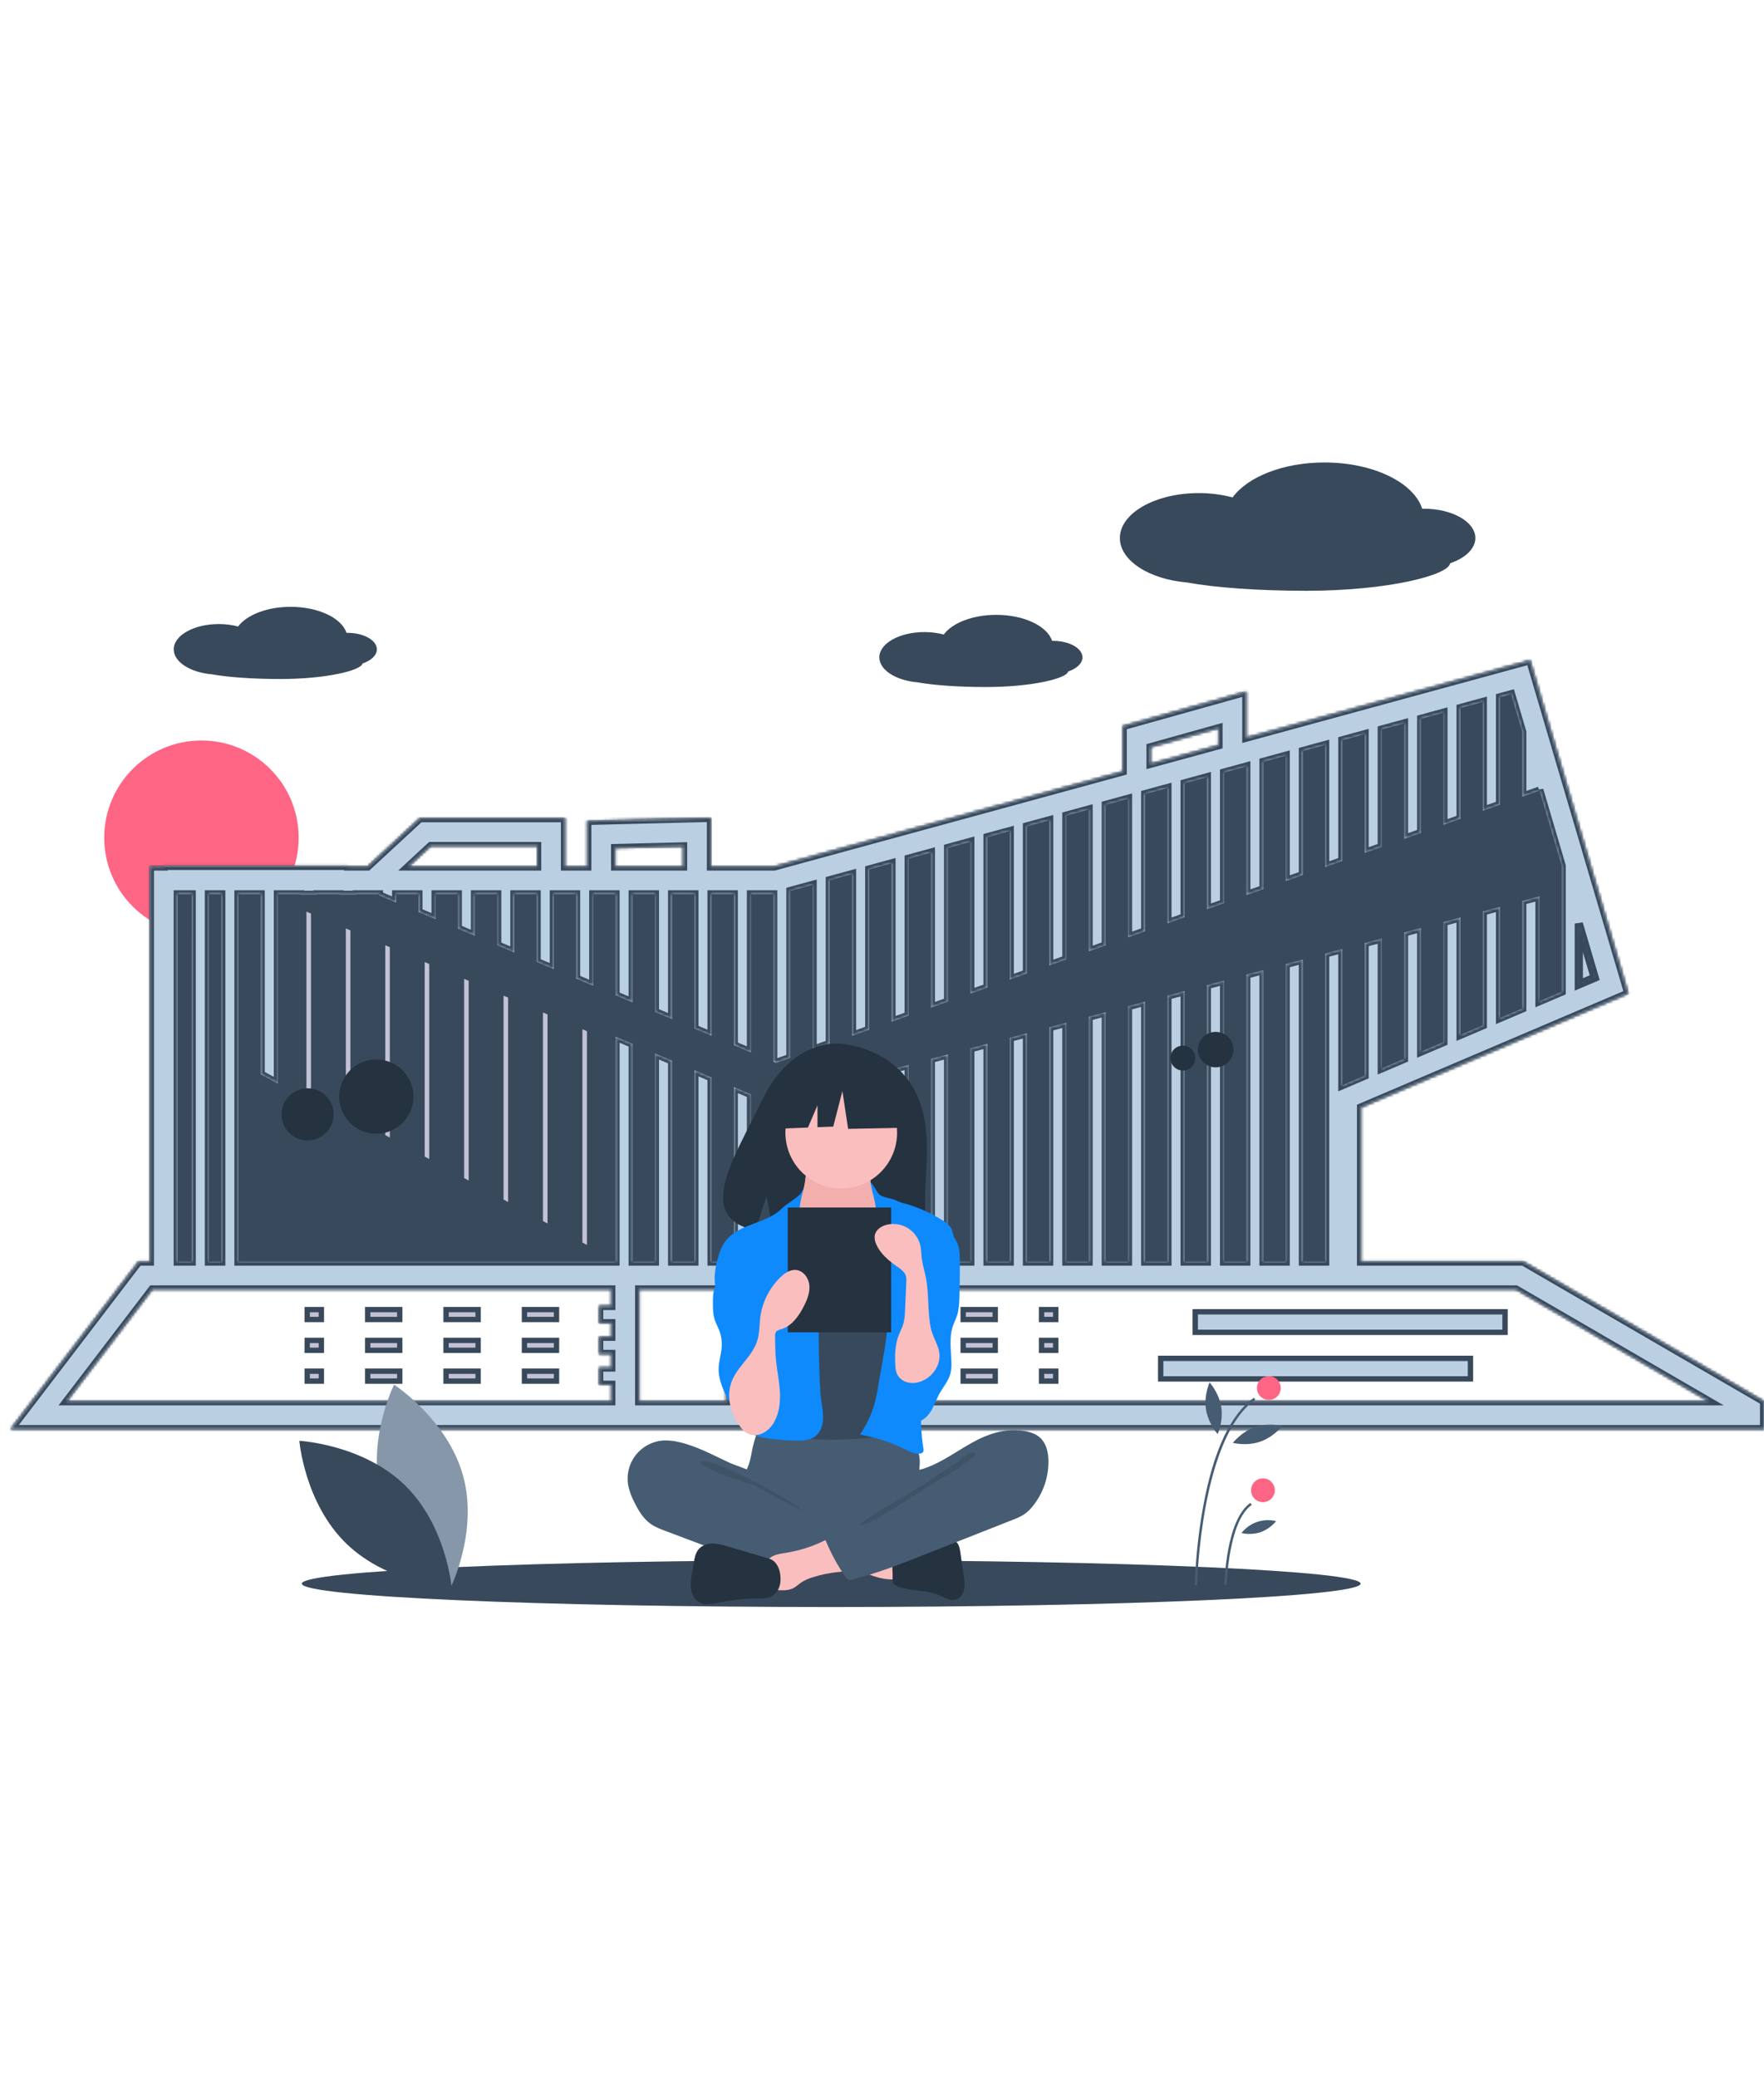 <svg width="660" height="777" viewBox="0 0 660 777" fill="none" xmlns="http://www.w3.org/2000/svg">
<path d="M75.371 349.742C95.458 349.742 111.742 333.458 111.742 313.371C111.742 293.284 95.458 277 75.371 277C55.284 277 39 293.284 39 313.371C39 333.458 55.284 349.742 75.371 349.742Z" fill="#FF6584"/>
<path d="M141 242.898C141 239.492 136.077 236.731 130.003 236.731C129.883 236.731 129.764 236.734 129.645 236.736C127.813 231.196 119.152 227 108.743 227C99.886 227 92.296 230.037 89.1 234.356C86.738 233.739 84.305 233.432 81.862 233.442C72.549 233.442 65 237.676 65 242.898C65 247.643 71.23 251.57 79.352 252.25C85.253 253.315 94.472 254 104.833 254C122.423 254 135.293 250.69 135.616 248.202C138.839 247.127 141 245.154 141 242.898Z" fill="#38495B"/>
<path d="M405 245.898C405 242.492 400.077 239.731 394.003 239.731C393.883 239.731 393.764 239.734 393.645 239.736C391.813 234.196 383.152 230 372.743 230C363.886 230 356.296 233.037 353.1 237.356C350.738 236.739 348.305 236.432 345.862 236.442C336.549 236.442 329 240.676 329 245.898C329 250.643 335.23 254.57 343.352 255.25C349.253 256.315 358.472 257 368.833 257C386.423 257 399.293 253.69 399.616 251.202C402.839 250.127 405 248.154 405 245.898Z" fill="#38495B"/>
<path d="M552 201.264C552 195.208 543.384 190.299 532.756 190.299C532.545 190.299 532.337 190.305 532.128 190.309C528.922 180.459 513.766 173 495.55 173C480.051 173 466.768 178.4 461.174 186.077C457.042 184.981 452.783 184.435 448.508 184.452C432.211 184.452 419 191.979 419 201.264C419 209.698 429.902 216.681 444.115 217.89C454.443 219.782 470.576 221 488.707 221C519.49 221 542.013 215.115 542.578 210.692C548.219 208.781 552 205.275 552 201.264Z" fill="#38495B"/>
<mask id="path-5-inside-1" fill="white">
<path fill-rule="evenodd" clip-rule="evenodd" d="M660 524.213L571.156 472.656L569.953 471.958H509.201V414.244L609.199 371.632L572.466 247L466.279 275.975V258.733L420.088 271.65V288.582L289.706 324.164H265.96V305.969L219.768 307.117V324.164H211.365V306.098H157.098L137.571 324.164H130.252V323.946H61.3V324.164H56.123V471.958H51.834L4 534.569H420.014H538.586H660V524.213ZM420.014 524.213H538.586H639.373L567.166 482.31H282.092V488.558H285.72V494.928H282.092V500.077H285.72V506.451H282.092V511.595H285.72V517.969H282.092V524.213H420.014ZM228.751 482.31H56.953L24.941 524.213H228.751V517.969H224.216V511.595H228.751V506.451H224.216V500.077H228.751V494.928H224.216V488.558H228.751V482.31ZM71.763 334.519H66.475V471.958H71.763V334.519ZM201.013 316.454H161.154L152.821 324.164H201.013V316.454ZM255.608 316.583L230.12 317.214V324.164H255.608V316.583ZM455.927 272.38L430.44 279.503V285.759L455.927 278.802V272.38ZM569.584 298.012V273.849L565.402 259.659L561.206 260.807V301.005L554.832 303.275V262.545L546.454 264.829V306.26L540.084 308.537V266.568L531.703 268.856V311.523L525.333 313.797V270.594L516.955 272.879V316.786L510.582 319.056V274.621L502.204 276.905V322.045L495.834 324.319V278.647L487.453 280.932V327.304L481.079 329.581V282.67L472.701 284.958V332.567L466.331 334.837V286.696L457.95 288.985V337.83L451.58 340.1V290.719L443.202 293.011V343.089L436.828 345.362V294.746L428.451 297.034V348.352L422.077 350.625V298.772L413.699 301.057V353.611L407.329 355.884V302.799L398.948 305.083V358.87L392.578 361.144V306.825L384.196 309.109V364.133L377.826 366.406V310.848L369.449 313.136V369.396L363.075 371.665V314.871L354.697 317.159V374.659L348.324 376.928V318.897L339.946 321.185V379.914L333.576 382.191V322.923L325.195 325.212V385.177L318.824 387.447V326.95L310.447 329.234V390.44L304.073 392.709V330.976L295.695 333.261V395.699L290.292 397.625L289.322 397.219V334.519H280.944V393.676L274.57 390.986V334.519H266.193V387.443L259.823 384.756V334.519H251.441V381.213L245.071 378.523V334.519H236.693V374.98L230.32 372.293V334.519H221.942V368.75L215.572 366.059V334.519H207.191V362.516L200.817 359.83V334.519H192.439V356.287L186.069 353.6V334.519H177.688V350.057L171.318 347.366V334.519H162.94V343.823L156.566 341.137V334.519H148.189V337.594L141.819 334.903V334.519H133.437V334.678H127.067V334.519H118.69V334.678H112.316V334.519H103.938V405.357L97.565 401.884V334.519H89.187V397.323V471.958H230.32V387.782L236.693 390.499V471.958H245.071V394.068L251.441 396.784V471.958H259.823V400.353L266.193 403.069V471.958H274.57V406.641L280.944 409.354V471.958H289.322V411.878L295.695 410.173V471.958H304.073V407.933L310.447 406.232V471.958H318.824V403.995L325.195 402.294V471.958H333.576V400.054L339.946 398.352V471.958H348.324V396.116L354.697 394.414V471.958H363.075V392.178L369.449 390.473V471.958H377.826V388.233L384.196 386.531V471.958H392.578V384.295L398.948 382.593V471.958H407.329V380.357L413.699 378.655V471.958H422.077V376.415L428.451 374.714V471.958H436.828V372.477L443.202 370.776V471.958H451.58V368.536L457.95 366.831V471.958H466.331V364.594L472.701 362.893V471.958H481.079V360.656L487.453 358.955V471.958H495.834V356.715L502.204 355.013V405.973L510.582 402.401V352.777L516.955 351.076V399.688L525.333 396.116V348.835L531.703 347.134V393.403L540.084 389.831V344.894L546.454 343.192V387.118L554.832 383.546V340.956L561.206 339.254V380.826L569.584 377.26V337.014L575.954 335.313V374.54L584.335 370.975V323.901L575.954 295.473V295.742L569.584 298.012ZM590.709 345.517V368.255L596.662 365.72L590.709 345.517ZM82.813 334.519H78.133V397.323V471.958H82.813V334.519ZM239.107 524.213H271.74V482.31H239.107V524.213Z"/>
<path fill-rule="evenodd" clip-rule="evenodd" d="M590.709 345.517V368.255L596.662 365.72L590.709 345.517Z"/>
<path d="M66.475 334.519H71.763V471.958H66.475V334.519Z"/>
<path d="M78.133 334.519H82.813V471.958H78.133V397.323V334.519Z"/>
<path d="M569.584 273.849V298.012L575.954 295.742V295.473L584.335 323.901V370.975L575.954 374.54V335.313L569.584 337.014V377.26L561.206 380.826V339.254L554.832 340.956V383.546L546.454 387.118V343.192L540.084 344.894V389.831L531.703 393.403V347.134L525.333 348.835V396.116L516.955 399.688V351.076L510.582 352.777V402.401L502.204 405.973V355.013L495.834 356.715V471.958H487.453V358.955L481.079 360.656V471.958H472.701V362.893L466.331 364.594V471.958H457.95V366.831L451.58 368.536V471.958H443.202V370.776L436.828 372.477V471.958H428.451V374.714L422.077 376.415V471.958H413.699V378.655L407.329 380.357V471.958H398.948V382.593L392.578 384.295V471.958H384.196V386.531L377.826 388.233V471.958H369.449V390.473L363.075 392.178V471.958H354.697V394.414L348.324 396.116V471.958H339.946V398.352L333.576 400.054V471.958H325.195V402.294L318.824 403.995V471.958H310.447V406.232L304.073 407.933V471.958H295.695V410.173L289.322 411.878V471.958H280.944V409.354L274.57 406.641V471.958H266.193V403.069L259.823 400.353V471.958H251.441V396.784L245.071 394.068V471.958H236.693V390.499L230.32 387.782V471.958H89.187V397.323V334.519H97.565V401.884L103.938 405.357V334.519H112.316V334.678H118.69V334.519H127.067V334.678H133.437V334.519H141.819V334.903L148.189 337.594V334.519H156.566V341.137L162.94 343.823V334.519H171.318V347.366L177.688 350.057V334.519H186.069V353.6L192.439 356.287V334.519H200.817V359.83L207.191 362.516V334.519H215.572V366.059L221.942 368.75V334.519H230.32V372.293L236.693 374.98V334.519H245.071V378.523L251.441 381.213V334.519H259.823V384.756L266.193 387.443V334.519H274.57V390.986L280.944 393.676V334.519H289.322V397.219L290.292 397.625L295.695 395.699V333.261L304.073 330.976V392.709L310.447 390.44V329.234L318.824 326.95V387.447L325.195 385.177V325.212L333.576 322.923V382.191L339.946 379.914V321.185L348.324 318.897V376.928L354.697 374.659V317.159L363.075 314.871V371.665L369.449 369.396V313.136L377.826 310.848V366.406L384.196 364.133V309.109L392.578 306.825V361.144L398.948 358.87V305.083L407.329 302.799V355.884L413.699 353.611V301.057L422.077 298.772V350.625L428.451 348.352V297.034L436.828 294.746V345.362L443.202 343.089V293.011L451.58 290.719V340.1L457.95 337.83V288.985L466.331 286.696V334.837L472.701 332.567V284.958L481.079 282.67V329.581L487.453 327.304V280.932L495.834 278.647V324.319L502.204 322.045V276.905L510.582 274.621V319.056L516.955 316.786V272.879L525.333 270.594V313.797L531.703 311.523V268.856L540.084 266.568V308.537L546.454 306.26V264.829L554.832 262.545V303.275L561.206 301.005V260.807L565.402 259.659L569.584 273.849Z"/>
</mask>
<path fill-rule="evenodd" clip-rule="evenodd" d="M660 524.213L571.156 472.656L569.953 471.958H509.201V414.244L609.199 371.632L572.466 247L466.279 275.975V258.733L420.088 271.65V288.582L289.706 324.164H265.96V305.969L219.768 307.117V324.164H211.365V306.098H157.098L137.571 324.164H130.252V323.946H61.3V324.164H56.123V471.958H51.834L4 534.569H420.014H538.586H660V524.213ZM420.014 524.213H538.586H639.373L567.166 482.31H282.092V488.558H285.72V494.928H282.092V500.077H285.72V506.451H282.092V511.595H285.72V517.969H282.092V524.213H420.014ZM228.751 482.31H56.953L24.941 524.213H228.751V517.969H224.216V511.595H228.751V506.451H224.216V500.077H228.751V494.928H224.216V488.558H228.751V482.31ZM71.763 334.519H66.475V471.958H71.763V334.519ZM201.013 316.454H161.154L152.821 324.164H201.013V316.454ZM255.608 316.583L230.12 317.214V324.164H255.608V316.583ZM455.927 272.38L430.44 279.503V285.759L455.927 278.802V272.38ZM569.584 298.012V273.849L565.402 259.659L561.206 260.807V301.005L554.832 303.275V262.545L546.454 264.829V306.26L540.084 308.537V266.568L531.703 268.856V311.523L525.333 313.797V270.594L516.955 272.879V316.786L510.582 319.056V274.621L502.204 276.905V322.045L495.834 324.319V278.647L487.453 280.932V327.304L481.079 329.581V282.67L472.701 284.958V332.567L466.331 334.837V286.696L457.95 288.985V337.83L451.58 340.1V290.719L443.202 293.011V343.089L436.828 345.362V294.746L428.451 297.034V348.352L422.077 350.625V298.772L413.699 301.057V353.611L407.329 355.884V302.799L398.948 305.083V358.87L392.578 361.144V306.825L384.196 309.109V364.133L377.826 366.406V310.848L369.449 313.136V369.396L363.075 371.665V314.871L354.697 317.159V374.659L348.324 376.928V318.897L339.946 321.185V379.914L333.576 382.191V322.923L325.195 325.212V385.177L318.824 387.447V326.95L310.447 329.234V390.44L304.073 392.709V330.976L295.695 333.261V395.699L290.292 397.625L289.322 397.219V334.519H280.944V393.676L274.57 390.986V334.519H266.193V387.443L259.823 384.756V334.519H251.441V381.213L245.071 378.523V334.519H236.693V374.98L230.32 372.293V334.519H221.942V368.75L215.572 366.059V334.519H207.191V362.516L200.817 359.83V334.519H192.439V356.287L186.069 353.6V334.519H177.688V350.057L171.318 347.366V334.519H162.94V343.823L156.566 341.137V334.519H148.189V337.594L141.819 334.903V334.519H133.437V334.678H127.067V334.519H118.69V334.678H112.316V334.519H103.938V405.357L97.565 401.884V334.519H89.187V397.323V471.958H230.32V387.782L236.693 390.499V471.958H245.071V394.068L251.441 396.784V471.958H259.823V400.353L266.193 403.069V471.958H274.57V406.641L280.944 409.354V471.958H289.322V411.878L295.695 410.173V471.958H304.073V407.933L310.447 406.232V471.958H318.824V403.995L325.195 402.294V471.958H333.576V400.054L339.946 398.352V471.958H348.324V396.116L354.697 394.414V471.958H363.075V392.178L369.449 390.473V471.958H377.826V388.233L384.196 386.531V471.958H392.578V384.295L398.948 382.593V471.958H407.329V380.357L413.699 378.655V471.958H422.077V376.415L428.451 374.714V471.958H436.828V372.477L443.202 370.776V471.958H451.58V368.536L457.95 366.831V471.958H466.331V364.594L472.701 362.893V471.958H481.079V360.656L487.453 358.955V471.958H495.834V356.715L502.204 355.013V405.973L510.582 402.401V352.777L516.955 351.076V399.688L525.333 396.116V348.835L531.703 347.134V393.403L540.084 389.831V344.894L546.454 343.192V387.118L554.832 383.546V340.956L561.206 339.254V380.826L569.584 377.26V337.014L575.954 335.313V374.54L584.335 370.975V323.901L575.954 295.473V295.742L569.584 298.012ZM590.709 345.517V368.255L596.662 365.72L590.709 345.517ZM82.813 334.519H78.133V397.323V471.958H82.813V334.519ZM239.107 524.213H271.74V482.31H239.107V524.213Z" fill="#38495B"/>
<path fill-rule="evenodd" clip-rule="evenodd" d="M590.709 345.517V368.255L596.662 365.72L590.709 345.517Z" fill="#38495B"/>
<path d="M66.475 334.519H71.763V471.958H66.475V334.519Z" fill="#38495B"/>
<path d="M78.133 334.519H82.813V471.958H78.133V397.323V334.519Z" fill="#38495B"/>
<path d="M569.584 273.849V298.012L575.954 295.742V295.473L584.335 323.901V370.975L575.954 374.54V335.313L569.584 337.014V377.26L561.206 380.826V339.254L554.832 340.956V383.546L546.454 387.118V343.192L540.084 344.894V389.831L531.703 393.403V347.134L525.333 348.835V396.116L516.955 399.688V351.076L510.582 352.777V402.401L502.204 405.973V355.013L495.834 356.715V471.958H487.453V358.955L481.079 360.656V471.958H472.701V362.893L466.331 364.594V471.958H457.95V366.831L451.58 368.536V471.958H443.202V370.776L436.828 372.477V471.958H428.451V374.714L422.077 376.415V471.958H413.699V378.655L407.329 380.357V471.958H398.948V382.593L392.578 384.295V471.958H384.196V386.531L377.826 388.233V471.958H369.449V390.473L363.075 392.178V471.958H354.697V394.414L348.324 396.116V471.958H339.946V398.352L333.576 400.054V471.958H325.195V402.294L318.824 403.995V471.958H310.447V406.232L304.073 407.933V471.958H295.695V410.173L289.322 411.878V471.958H280.944V409.354L274.57 406.641V471.958H266.193V403.069L259.823 400.353V471.958H251.441V396.784L245.071 394.068V471.958H236.693V390.499L230.32 387.782V471.958H89.187V397.323V334.519H97.565V401.884L103.938 405.357V334.519H112.316V334.678H118.69V334.519H127.067V334.678H133.437V334.519H141.819V334.903L148.189 337.594V334.519H156.566V341.137L162.94 343.823V334.519H171.318V347.366L177.688 350.057V334.519H186.069V353.6L192.439 356.287V334.519H200.817V359.83L207.191 362.516V334.519H215.572V366.059L221.942 368.75V334.519H230.32V372.293L236.693 374.98V334.519H245.071V378.523L251.441 381.213V334.519H259.823V384.756L266.193 387.443V334.519H274.57V390.986L280.944 393.676V334.519H289.322V397.219L290.292 397.625L295.695 395.699V333.261L304.073 330.976V392.709L310.447 390.44V329.234L318.824 326.95V387.447L325.195 385.177V325.212L333.576 322.923V382.191L339.946 379.914V321.185L348.324 318.897V376.928L354.697 374.659V317.159L363.075 314.871V371.665L369.449 369.396V313.136L377.826 310.848V366.406L384.196 364.133V309.109L392.578 306.825V361.144L398.948 358.87V305.083L407.329 302.799V355.884L413.699 353.611V301.057L422.077 298.772V350.625L428.451 348.352V297.034L436.828 294.746V345.362L443.202 343.089V293.011L451.58 290.719V340.1L457.95 337.83V288.985L466.331 286.696V334.837L472.701 332.567V284.958L481.079 282.67V329.581L487.453 327.304V280.932L495.834 278.647V324.319L502.204 322.045V276.905L510.582 274.621V319.056L516.955 316.786V272.879L525.333 270.594V313.797L531.703 311.523V268.856L540.084 266.568V308.537L546.454 306.26V264.829L554.832 262.545V303.275L561.206 301.005V260.807L565.402 259.659L569.584 273.849Z" fill="#38495B"/>
<path fill-rule="evenodd" clip-rule="evenodd" d="M660 524.213L571.156 472.656L569.953 471.958H509.201V414.244L609.199 371.632L572.466 247L466.279 275.975V258.733L420.088 271.65V288.582L289.706 324.164H265.96V305.969L219.768 307.117V324.164H211.365V306.098H157.098L137.571 324.164H130.252V323.946H61.3V324.164H56.123V471.958H51.834L4 534.569H420.014H538.586H660V524.213ZM420.014 524.213H538.586H639.373L567.166 482.31H282.092V488.558H285.72V494.928H282.092V500.077H285.72V506.451H282.092V511.595H285.72V517.969H282.092V524.213H420.014ZM228.751 482.31H56.953L24.941 524.213H228.751V517.969H224.216V511.595H228.751V506.451H224.216V500.077H228.751V494.928H224.216V488.558H228.751V482.31ZM71.763 334.519H66.475V471.958H71.763V334.519ZM201.013 316.454H161.154L152.821 324.164H201.013V316.454ZM255.608 316.583L230.12 317.214V324.164H255.608V316.583ZM455.927 272.38L430.44 279.503V285.759L455.927 278.802V272.38ZM569.584 298.012V273.849L565.402 259.659L561.206 260.807V301.005L554.832 303.275V262.545L546.454 264.829V306.26L540.084 308.537V266.568L531.703 268.856V311.523L525.333 313.797V270.594L516.955 272.879V316.786L510.582 319.056V274.621L502.204 276.905V322.045L495.834 324.319V278.647L487.453 280.932V327.304L481.079 329.581V282.67L472.701 284.958V332.567L466.331 334.837V286.696L457.95 288.985V337.83L451.58 340.1V290.719L443.202 293.011V343.089L436.828 345.362V294.746L428.451 297.034V348.352L422.077 350.625V298.772L413.699 301.057V353.611L407.329 355.884V302.799L398.948 305.083V358.87L392.578 361.144V306.825L384.196 309.109V364.133L377.826 366.406V310.848L369.449 313.136V369.396L363.075 371.665V314.871L354.697 317.159V374.659L348.324 376.928V318.897L339.946 321.185V379.914L333.576 382.191V322.923L325.195 325.212V385.177L318.824 387.447V326.95L310.447 329.234V390.44L304.073 392.709V330.976L295.695 333.261V395.699L290.292 397.625L289.322 397.219V334.519H280.944V393.676L274.57 390.986V334.519H266.193V387.443L259.823 384.756V334.519H251.441V381.213L245.071 378.523V334.519H236.693V374.98L230.32 372.293V334.519H221.942V368.75L215.572 366.059V334.519H207.191V362.516L200.817 359.83V334.519H192.439V356.287L186.069 353.6V334.519H177.688V350.057L171.318 347.366V334.519H162.94V343.823L156.566 341.137V334.519H148.189V337.594L141.819 334.903V334.519H133.437V334.678H127.067V334.519H118.69V334.678H112.316V334.519H103.938V405.357L97.565 401.884V334.519H89.187V397.323V471.958H230.32V387.782L236.693 390.499V471.958H245.071V394.068L251.441 396.784V471.958H259.823V400.353L266.193 403.069V471.958H274.57V406.641L280.944 409.354V471.958H289.322V411.878L295.695 410.173V471.958H304.073V407.933L310.447 406.232V471.958H318.824V403.995L325.195 402.294V471.958H333.576V400.054L339.946 398.352V471.958H348.324V396.116L354.697 394.414V471.958H363.075V392.178L369.449 390.473V471.958H377.826V388.233L384.196 386.531V471.958H392.578V384.295L398.948 382.593V471.958H407.329V380.357L413.699 378.655V471.958H422.077V376.415L428.451 374.714V471.958H436.828V372.477L443.202 370.776V471.958H451.58V368.536L457.95 366.831V471.958H466.331V364.594L472.701 362.893V471.958H481.079V360.656L487.453 358.955V471.958H495.834V356.715L502.204 355.013V405.973L510.582 402.401V352.777L516.955 351.076V399.688L525.333 396.116V348.835L531.703 347.134V393.403L540.084 389.831V344.894L546.454 343.192V387.118L554.832 383.546V340.956L561.206 339.254V380.826L569.584 377.26V337.014L575.954 335.313V374.54L584.335 370.975V323.901L575.954 295.473V295.742L569.584 298.012ZM590.709 345.517V368.255L596.662 365.72L590.709 345.517ZM82.813 334.519H78.133V397.323V471.958H82.813V334.519ZM239.107 524.213H271.74V482.31H239.107V524.213Z" stroke="#38495B" stroke-width="3" mask="url(#path-5-inside-1)"/>
<path fill-rule="evenodd" clip-rule="evenodd" d="M590.709 345.517V368.255L596.662 365.72L590.709 345.517Z" stroke="#38495B" stroke-width="3" mask="url(#path-5-inside-1)"/>
<path d="M66.475 334.519H71.763V471.958H66.475V334.519Z" stroke="#38495B" stroke-width="3" mask="url(#path-5-inside-1)"/>
<path d="M78.133 334.519H82.813V471.958H78.133V397.323V334.519Z" stroke="#38495B" stroke-width="3" mask="url(#path-5-inside-1)"/>
<path d="M569.584 273.849V298.012L575.954 295.742V295.473L584.335 323.901V370.975L575.954 374.54V335.313L569.584 337.014V377.26L561.206 380.826V339.254L554.832 340.956V383.546L546.454 387.118V343.192L540.084 344.894V389.831L531.703 393.403V347.134L525.333 348.835V396.116L516.955 399.688V351.076L510.582 352.777V402.401L502.204 405.973V355.013L495.834 356.715V471.958H487.453V358.955L481.079 360.656V471.958H472.701V362.893L466.331 364.594V471.958H457.95V366.831L451.58 368.536V471.958H443.202V370.776L436.828 372.477V471.958H428.451V374.714L422.077 376.415V471.958H413.699V378.655L407.329 380.357V471.958H398.948V382.593L392.578 384.295V471.958H384.196V386.531L377.826 388.233V471.958H369.449V390.473L363.075 392.178V471.958H354.697V394.414L348.324 396.116V471.958H339.946V398.352L333.576 400.054V471.958H325.195V402.294L318.824 403.995V471.958H310.447V406.232L304.073 407.933V471.958H295.695V410.173L289.322 411.878V471.958H280.944V409.354L274.57 406.641V471.958H266.193V403.069L259.823 400.353V471.958H251.441V396.784L245.071 394.068V471.958H236.693V390.499L230.32 387.782V471.958H89.187V397.323V334.519H97.565V401.884L103.938 405.357V334.519H112.316V334.678H118.69V334.519H127.067V334.678H133.437V334.519H141.819V334.903L148.189 337.594V334.519H156.566V341.137L162.94 343.823V334.519H171.318V347.366L177.688 350.057V334.519H186.069V353.6L192.439 356.287V334.519H200.817V359.83L207.191 362.516V334.519H215.572V366.059L221.942 368.75V334.519H230.32V372.293L236.693 374.98V334.519H245.071V378.523L251.441 381.213V334.519H259.823V384.756L266.193 387.443V334.519H274.57V390.986L280.944 393.676V334.519H289.322V397.219L290.292 397.625L295.695 395.699V333.261L304.073 330.976V392.709L310.447 390.44V329.234L318.824 326.95V387.447L325.195 385.177V325.212L333.576 322.923V382.191L339.946 379.914V321.185L348.324 318.897V376.928L354.697 374.659V317.159L363.075 314.871V371.665L369.449 369.396V313.136L377.826 310.848V366.406L384.196 364.133V309.109L392.578 306.825V361.144L398.948 358.87V305.083L407.329 302.799V355.884L413.699 353.611V301.057L422.077 298.772V350.625L428.451 348.352V297.034L436.828 294.746V345.362L443.202 343.089V293.011L451.58 290.719V340.1L457.95 337.83V288.985L466.331 286.696V334.837L472.701 332.567V284.958L481.079 282.67V329.581L487.453 327.304V280.932L495.834 278.647V324.319L502.204 322.045V276.905L510.582 274.621V319.056L516.955 316.786V272.879L525.333 270.594V313.797L531.703 311.523V268.856L540.084 266.568V308.537L546.454 306.26V264.829L554.832 262.545V303.275L561.206 301.005V260.807L565.402 259.659L569.584 273.849Z" stroke="#38495B" stroke-width="3" mask="url(#path-5-inside-1)"/>
<mask id="path-6-inside-2" fill="white">
<path fill-rule="evenodd" clip-rule="evenodd" d="M660 524.213L571.156 472.656L569.953 471.958H509.201V414.244L609.199 371.632L572.466 247L466.279 275.975V258.733L420.088 271.65V288.582L289.706 324.164H265.96V305.969L219.768 307.117V324.164H211.365V306.098H157.098L137.571 324.164H130.252V323.946H61.3V324.164H56.123V471.958H51.834L4 534.569H420.014H538.586H660V524.213ZM420.014 524.213H538.586H639.373L567.166 482.31H282.092V488.558H285.72V494.928H282.092V500.077H285.72V506.451H282.092V511.595H285.72V517.969H282.092V524.213H420.014ZM228.751 482.31H56.953L24.941 524.213H228.751V517.969H224.216V511.595H228.751V506.451H224.216V500.077H228.751V494.928H224.216V488.558H228.751V482.31ZM71.763 334.519H66.475V471.958H71.763V334.519ZM201.013 316.454H161.154L152.821 324.164H201.013V316.454ZM255.608 316.583L230.12 317.214V324.164H255.608V316.583ZM455.927 272.38L430.44 279.503V285.759L455.927 278.802V272.38ZM569.584 298.012V273.849L565.402 259.659L561.206 260.807V301.005L554.832 303.275V262.545L546.454 264.829V306.26L540.084 308.537V266.568L531.703 268.856V311.523L525.333 313.797V270.594L516.955 272.879V316.786L510.582 319.056V274.621L502.204 276.905V322.045L495.834 324.319V278.647L487.453 280.932V327.304L481.079 329.581V282.67L472.701 284.958V332.567L466.331 334.837V286.696L457.95 288.985V337.83L451.58 340.1V290.719L443.202 293.011V343.089L436.828 345.362V294.746L428.451 297.034V348.352L422.077 350.625V298.772L413.699 301.057V353.611L407.329 355.884V302.799L398.948 305.083V358.87L392.578 361.144V306.825L384.196 309.109V364.133L377.826 366.406V310.848L369.449 313.136V369.396L363.075 371.665V314.871L354.697 317.159V374.659L348.324 376.928V318.897L339.946 321.185V379.914L333.576 382.191V322.923L325.195 325.212V385.177L318.824 387.447V326.95L310.447 329.234V390.44L304.073 392.709V330.976L295.695 333.261V395.699L290.292 397.625L289.322 397.219V334.519H280.944V393.676L274.57 390.986V334.519H266.193V387.443L259.823 384.756V334.519H251.441V381.213L245.071 378.523V334.519H236.693V374.98L230.32 372.293V334.519H221.942V368.75L215.572 366.059V334.519H207.191V362.516L200.817 359.83V334.519H192.439V356.287L186.069 353.6V334.519H177.688V350.057L171.318 347.366V334.519H162.94V343.823L156.566 341.137V334.519H148.189V337.594L141.819 334.903V334.519H133.437V334.678H127.067V334.519H118.69V334.678H112.316V334.519H103.938V405.357L97.565 401.884V334.519H89.187V397.323V471.958H230.32V387.782L236.693 390.499V471.958H245.071V394.068L251.441 396.784V471.958H259.823V400.353L266.193 403.069V471.958H274.57V406.641L280.944 409.354V471.958H289.322V411.878L295.695 410.173V471.958H304.073V407.933L310.447 406.232V471.958H318.824V403.995L325.195 402.294V471.958H333.576V400.054L339.946 398.352V471.958H348.324V396.116L354.697 394.414V471.958H363.075V392.178L369.449 390.473V471.958H377.826V388.233L384.196 386.531V471.958H392.578V384.295L398.948 382.593V471.958H407.329V380.357L413.699 378.655V471.958H422.077V376.415L428.451 374.714V471.958H436.828V372.477L443.202 370.776V471.958H451.58V368.536L457.95 366.831V471.958H466.331V364.594L472.701 362.893V471.958H481.079V360.656L487.453 358.955V471.958H495.834V356.715L502.204 355.013V405.973L510.582 402.401V352.777L516.955 351.076V399.688L525.333 396.116V348.835L531.703 347.134V393.403L540.084 389.831V344.894L546.454 343.192V387.118L554.832 383.546V340.956L561.206 339.254V380.826L569.584 377.26V337.014L575.954 335.313V374.54L584.335 370.975V323.901L575.954 295.473V295.742L569.584 298.012ZM590.709 345.517V368.255L596.662 365.72L590.709 345.517ZM82.813 334.519H78.133V397.323V471.958H82.813V334.519ZM239.107 524.213H271.74V482.31H239.107V524.213Z"/>
<path fill-rule="evenodd" clip-rule="evenodd" d="M590.709 345.517V368.255L596.662 365.72L590.709 345.517Z"/>
</mask>
<path fill-rule="evenodd" clip-rule="evenodd" d="M660 524.213L571.156 472.656L569.953 471.958H509.201V414.244L609.199 371.632L572.466 247L466.279 275.975V258.733L420.088 271.65V288.582L289.706 324.164H265.96V305.969L219.768 307.117V324.164H211.365V306.098H157.098L137.571 324.164H130.252V323.946H61.3V324.164H56.123V471.958H51.834L4 534.569H420.014H538.586H660V524.213ZM420.014 524.213H538.586H639.373L567.166 482.31H282.092V488.558H285.72V494.928H282.092V500.077H285.72V506.451H282.092V511.595H285.72V517.969H282.092V524.213H420.014ZM228.751 482.31H56.953L24.941 524.213H228.751V517.969H224.216V511.595H228.751V506.451H224.216V500.077H228.751V494.928H224.216V488.558H228.751V482.31ZM71.763 334.519H66.475V471.958H71.763V334.519ZM201.013 316.454H161.154L152.821 324.164H201.013V316.454ZM255.608 316.583L230.12 317.214V324.164H255.608V316.583ZM455.927 272.38L430.44 279.503V285.759L455.927 278.802V272.38ZM569.584 298.012V273.849L565.402 259.659L561.206 260.807V301.005L554.832 303.275V262.545L546.454 264.829V306.26L540.084 308.537V266.568L531.703 268.856V311.523L525.333 313.797V270.594L516.955 272.879V316.786L510.582 319.056V274.621L502.204 276.905V322.045L495.834 324.319V278.647L487.453 280.932V327.304L481.079 329.581V282.67L472.701 284.958V332.567L466.331 334.837V286.696L457.95 288.985V337.83L451.58 340.1V290.719L443.202 293.011V343.089L436.828 345.362V294.746L428.451 297.034V348.352L422.077 350.625V298.772L413.699 301.057V353.611L407.329 355.884V302.799L398.948 305.083V358.87L392.578 361.144V306.825L384.196 309.109V364.133L377.826 366.406V310.848L369.449 313.136V369.396L363.075 371.665V314.871L354.697 317.159V374.659L348.324 376.928V318.897L339.946 321.185V379.914L333.576 382.191V322.923L325.195 325.212V385.177L318.824 387.447V326.95L310.447 329.234V390.44L304.073 392.709V330.976L295.695 333.261V395.699L290.292 397.625L289.322 397.219V334.519H280.944V393.676L274.57 390.986V334.519H266.193V387.443L259.823 384.756V334.519H251.441V381.213L245.071 378.523V334.519H236.693V374.98L230.32 372.293V334.519H221.942V368.75L215.572 366.059V334.519H207.191V362.516L200.817 359.83V334.519H192.439V356.287L186.069 353.6V334.519H177.688V350.057L171.318 347.366V334.519H162.94V343.823L156.566 341.137V334.519H148.189V337.594L141.819 334.903V334.519H133.437V334.678H127.067V334.519H118.69V334.678H112.316V334.519H103.938V405.357L97.565 401.884V334.519H89.187V397.323V471.958H230.32V387.782L236.693 390.499V471.958H245.071V394.068L251.441 396.784V471.958H259.823V400.353L266.193 403.069V471.958H274.57V406.641L280.944 409.354V471.958H289.322V411.878L295.695 410.173V471.958H304.073V407.933L310.447 406.232V471.958H318.824V403.995L325.195 402.294V471.958H333.576V400.054L339.946 398.352V471.958H348.324V396.116L354.697 394.414V471.958H363.075V392.178L369.449 390.473V471.958H377.826V388.233L384.196 386.531V471.958H392.578V384.295L398.948 382.593V471.958H407.329V380.357L413.699 378.655V471.958H422.077V376.415L428.451 374.714V471.958H436.828V372.477L443.202 370.776V471.958H451.58V368.536L457.95 366.831V471.958H466.331V364.594L472.701 362.893V471.958H481.079V360.656L487.453 358.955V471.958H495.834V356.715L502.204 355.013V405.973L510.582 402.401V352.777L516.955 351.076V399.688L525.333 396.116V348.835L531.703 347.134V393.403L540.084 389.831V344.894L546.454 343.192V387.118L554.832 383.546V340.956L561.206 339.254V380.826L569.584 377.26V337.014L575.954 335.313V374.54L584.335 370.975V323.901L575.954 295.473V295.742L569.584 298.012ZM590.709 345.517V368.255L596.662 365.72L590.709 345.517ZM82.813 334.519H78.133V397.323V471.958H82.813V334.519ZM239.107 524.213H271.74V482.31H239.107V524.213Z" fill="#BBCFE2"/>
<path fill-rule="evenodd" clip-rule="evenodd" d="M590.709 345.517V368.255L596.662 365.72L590.709 345.517Z" fill="#BBCFE2"/>
<path fill-rule="evenodd" clip-rule="evenodd" d="M660 524.213L571.156 472.656L569.953 471.958H509.201V414.244L609.199 371.632L572.466 247L466.279 275.975V258.733L420.088 271.65V288.582L289.706 324.164H265.96V305.969L219.768 307.117V324.164H211.365V306.098H157.098L137.571 324.164H130.252V323.946H61.3V324.164H56.123V471.958H51.834L4 534.569H420.014H538.586H660V524.213ZM420.014 524.213H538.586H639.373L567.166 482.31H282.092V488.558H285.72V494.928H282.092V500.077H285.72V506.451H282.092V511.595H285.72V517.969H282.092V524.213H420.014ZM228.751 482.31H56.953L24.941 524.213H228.751V517.969H224.216V511.595H228.751V506.451H224.216V500.077H228.751V494.928H224.216V488.558H228.751V482.31ZM71.763 334.519H66.475V471.958H71.763V334.519ZM201.013 316.454H161.154L152.821 324.164H201.013V316.454ZM255.608 316.583L230.12 317.214V324.164H255.608V316.583ZM455.927 272.38L430.44 279.503V285.759L455.927 278.802V272.38ZM569.584 298.012V273.849L565.402 259.659L561.206 260.807V301.005L554.832 303.275V262.545L546.454 264.829V306.26L540.084 308.537V266.568L531.703 268.856V311.523L525.333 313.797V270.594L516.955 272.879V316.786L510.582 319.056V274.621L502.204 276.905V322.045L495.834 324.319V278.647L487.453 280.932V327.304L481.079 329.581V282.67L472.701 284.958V332.567L466.331 334.837V286.696L457.95 288.985V337.83L451.58 340.1V290.719L443.202 293.011V343.089L436.828 345.362V294.746L428.451 297.034V348.352L422.077 350.625V298.772L413.699 301.057V353.611L407.329 355.884V302.799L398.948 305.083V358.87L392.578 361.144V306.825L384.196 309.109V364.133L377.826 366.406V310.848L369.449 313.136V369.396L363.075 371.665V314.871L354.697 317.159V374.659L348.324 376.928V318.897L339.946 321.185V379.914L333.576 382.191V322.923L325.195 325.212V385.177L318.824 387.447V326.95L310.447 329.234V390.44L304.073 392.709V330.976L295.695 333.261V395.699L290.292 397.625L289.322 397.219V334.519H280.944V393.676L274.57 390.986V334.519H266.193V387.443L259.823 384.756V334.519H251.441V381.213L245.071 378.523V334.519H236.693V374.98L230.32 372.293V334.519H221.942V368.75L215.572 366.059V334.519H207.191V362.516L200.817 359.83V334.519H192.439V356.287L186.069 353.6V334.519H177.688V350.057L171.318 347.366V334.519H162.94V343.823L156.566 341.137V334.519H148.189V337.594L141.819 334.903V334.519H133.437V334.678H127.067V334.519H118.69V334.678H112.316V334.519H103.938V405.357L97.565 401.884V334.519H89.187V397.323V471.958H230.32V387.782L236.693 390.499V471.958H245.071V394.068L251.441 396.784V471.958H259.823V400.353L266.193 403.069V471.958H274.57V406.641L280.944 409.354V471.958H289.322V411.878L295.695 410.173V471.958H304.073V407.933L310.447 406.232V471.958H318.824V403.995L325.195 402.294V471.958H333.576V400.054L339.946 398.352V471.958H348.324V396.116L354.697 394.414V471.958H363.075V392.178L369.449 390.473V471.958H377.826V388.233L384.196 386.531V471.958H392.578V384.295L398.948 382.593V471.958H407.329V380.357L413.699 378.655V471.958H422.077V376.415L428.451 374.714V471.958H436.828V372.477L443.202 370.776V471.958H451.58V368.536L457.95 366.831V471.958H466.331V364.594L472.701 362.893V471.958H481.079V360.656L487.453 358.955V471.958H495.834V356.715L502.204 355.013V405.973L510.582 402.401V352.777L516.955 351.076V399.688L525.333 396.116V348.835L531.703 347.134V393.403L540.084 389.831V344.894L546.454 343.192V387.118L554.832 383.546V340.956L561.206 339.254V380.826L569.584 377.26V337.014L575.954 335.313V374.54L584.335 370.975V323.901L575.954 295.473V295.742L569.584 298.012ZM590.709 345.517V368.255L596.662 365.72L590.709 345.517ZM82.813 334.519H78.133V397.323V471.958H82.813V334.519ZM239.107 524.213H271.74V482.31H239.107V524.213Z" stroke="#38495B" stroke-width="3" mask="url(#path-6-inside-2)"/>
<path fill-rule="evenodd" clip-rule="evenodd" d="M590.709 345.517V368.255L596.662 365.72L590.709 345.517Z" stroke="#38495B" stroke-width="3" mask="url(#path-6-inside-2)"/>
<path d="M447.2 498.395H563.105V490.706H447.2V498.395Z" fill="#BBCFE2" stroke="#38495B" stroke-width="2"/>
<path d="M389.694 493.594H394.991V489.887H389.694V493.594Z" fill="#C3C1D6" stroke="#38495B" stroke-width="2"/>
<path d="M301.714 493.594H313.71V489.887H301.714V493.594Z" fill="#C3C1D6" stroke="#38495B" stroke-width="2"/>
<path d="M331.045 493.594H343.041V489.887H331.045V493.594Z" fill="#C3C1D6" stroke="#38495B" stroke-width="2"/>
<path d="M360.37 493.594H372.367V489.887H360.37V493.594Z" fill="#C3C1D6" stroke="#38495B" stroke-width="2"/>
<path d="M389.694 505.113H394.991V501.406H389.694V505.113Z" fill="#C3C1D6" stroke="#38495B" stroke-width="2"/>
<path d="M301.714 505.113H313.71V501.406H301.714V505.113Z" fill="#C3C1D6" stroke="#38495B" stroke-width="2"/>
<path d="M331.045 505.113H343.041V501.406H331.045V505.113Z" fill="#C3C1D6" stroke="#38495B" stroke-width="2"/>
<path d="M360.37 505.113H372.367V501.406H360.37V505.113Z" fill="#C3C1D6" stroke="#38495B" stroke-width="2"/>
<path d="M389.694 516.634H394.991V512.927H389.694V516.634Z" fill="#C3C1D6" stroke="#38495B" stroke-width="2"/>
<path d="M360.37 516.634H372.367V512.927H360.37V516.634Z" fill="#C3C1D6" stroke="#38495B" stroke-width="2"/>
<path d="M331.045 516.634H343.041V512.927H331.045V516.634Z" fill="#C3C1D6" stroke="#38495B" stroke-width="2"/>
<path d="M301.714 516.634H313.71V512.927H301.714V516.634Z" fill="#C3C1D6" stroke="#38495B" stroke-width="2"/>
<path d="M137.566 493.594H149.562V489.887H137.566V493.594Z" fill="#C3C1D6" stroke="#38495B" stroke-width="2"/>
<path d="M166.892 493.594H178.888V489.887H166.892V493.594Z" fill="#C3C1D6" stroke="#38495B" stroke-width="2"/>
<path d="M196.223 493.594H208.22V489.887H196.223V493.594Z" fill="#C3C1D6" stroke="#38495B" stroke-width="2"/>
<path d="M114.941 493.594H120.239V489.887H114.941V493.594Z" fill="#C3C1D6" stroke="#38495B" stroke-width="2"/>
<path d="M137.566 505.113H149.562V501.406H137.566V505.113Z" fill="#C3C1D6" stroke="#38495B" stroke-width="2"/>
<path d="M196.223 505.113H208.22V501.406H196.223V505.113Z" fill="#C3C1D6" stroke="#38495B" stroke-width="2"/>
<path d="M166.892 505.113H178.888V501.406H166.892V505.113Z" fill="#C3C1D6" stroke="#38495B" stroke-width="2"/>
<path d="M114.941 505.113H120.239V501.406H114.941V505.113Z" fill="#C3C1D6" stroke="#38495B" stroke-width="2"/>
<path d="M196.223 516.634H208.22V512.927H196.223V516.634Z" fill="#C3C1D6" stroke="#38495B" stroke-width="2"/>
<path d="M166.892 516.634H178.888V512.927H166.892V516.634Z" fill="#C3C1D6" stroke="#38495B" stroke-width="2"/>
<path d="M137.566 516.634H149.562V512.927H137.566V516.634Z" fill="#C3C1D6" stroke="#38495B" stroke-width="2"/>
<path d="M114.941 516.634H120.239V512.927H114.941V516.634Z" fill="#C3C1D6" stroke="#38495B" stroke-width="2"/>
<path d="M434.27 515.816H550.176V508.127H434.27V515.816Z" fill="#BBCFE2" stroke="#38495B" stroke-width="2"/>
<path d="M216.902 383.515V465.379L220.605 467.396V385.092L216.902 383.515Z" fill="#C3C1D6" stroke="#38495B" stroke-width="2"/>
<path d="M202.151 377.228V457.343L205.858 459.363V378.807L202.151 377.228Z" fill="#C3C1D6" stroke="#38495B" stroke-width="2"/>
<path d="M157.898 358.37V433.238L161.605 435.255V359.948L157.898 358.37Z" fill="#C3C1D6" stroke="#38495B" stroke-width="2"/>
<path d="M143.15 352.086V425.201L146.853 427.218V353.663L143.15 352.086Z" fill="#C3C1D6" stroke="#38495B" stroke-width="2"/>
<path d="M172.651 364.656V441.272L176.355 443.289V366.235L172.651 364.656Z" fill="#C3C1D6" stroke="#38495B" stroke-width="2"/>
<path d="M187.403 370.942V449.309L191.11 451.327V372.52L187.403 370.942Z" fill="#C3C1D6" stroke="#38495B" stroke-width="2"/>
<path d="M128.4 345.798V417.162L132.107 419.18V347.378L128.4 345.798Z" fill="#C3C1D6" stroke="#38495B" stroke-width="2"/>
<path d="M113.65 339.513V409.129L117.357 411.147V341.091L113.65 339.513Z" fill="#C3C1D6" stroke="#38495B" stroke-width="2"/>
<path d="M311 601.148C420.393 601.148 509.073 597.233 509.073 592.404C509.073 587.574 420.393 583.659 311 583.659C201.607 583.659 112.927 587.574 112.927 592.404C112.927 597.233 201.607 601.148 311 601.148Z" fill="#38495B"/>
<path d="M454.841 399.267C458.504 399.267 461.474 396.297 461.474 392.634C461.474 388.97 458.504 386 454.841 386C451.177 386 448.207 388.97 448.207 392.634C448.207 396.297 451.177 399.267 454.841 399.267Z" fill="#25323F"/>
<path d="M442.563 400.455C445.133 400.455 447.217 398.372 447.217 395.802C447.217 393.232 445.133 391.148 442.563 391.148C439.993 391.148 437.91 393.232 437.91 395.802C437.91 398.372 439.993 400.455 442.563 400.455Z" fill="#25323F"/>
<path d="M140.798 424.106C148.471 424.106 154.692 417.886 154.692 410.213C154.692 402.54 148.471 396.319 140.798 396.319C133.125 396.319 126.905 402.54 126.905 410.213C126.905 417.886 133.125 424.106 140.798 424.106Z" fill="#25323F"/>
<path d="M115.086 426.595C120.468 426.595 124.832 422.231 124.832 416.849C124.832 411.466 120.468 407.103 115.086 407.103C109.703 407.103 105.34 411.466 105.34 416.849C105.34 422.231 109.703 426.595 115.086 426.595Z" fill="#25323F"/>
<path d="M341.505 406.66C332.308 391.121 314.113 390.397 314.113 390.397C314.113 390.397 296.383 388.129 285.01 411.796C274.409 433.855 259.778 455.154 282.654 460.318L286.787 447.457L289.346 461.276C292.603 461.51 295.87 461.566 299.134 461.443C323.632 460.652 346.964 461.674 346.213 452.883C345.214 441.196 350.354 421.612 341.505 406.66Z" fill="#25323F"/>
<path d="M281.348 542.746C281.078 544.456 280.686 546.143 280.175 547.797C279.599 549.415 278.711 550.911 278.184 552.546C276.507 557.758 278.832 563.568 282.546 567.591C285.767 571.065 289.924 573.534 294.516 574.699C297.866 575.541 301.349 575.662 304.802 575.78C314.362 576.104 324.169 576.394 333.228 573.321C336.09 572.327 338.854 571.071 341.486 569.57C342.317 569.174 343.049 568.597 343.629 567.882C344.32 566.899 344.408 565.623 344.402 564.421C344.382 560.368 343.56 556.336 343.755 552.287C343.863 550.045 344.283 547.805 344.077 545.569C343.791 543.03 342.727 540.642 341.032 538.731C339.336 536.82 337.091 535.479 334.605 534.893C332.035 534.341 329.369 534.642 326.753 534.893C319.962 535.546 313.141 535.851 306.319 535.807C299.348 535.763 292.42 534.699 285.484 534.587C283.433 534.555 283.474 535.187 282.821 537.172C282.22 538.999 281.728 540.861 281.348 542.746Z" fill="#465C72"/>
<path d="M301.131 442.67C300.796 444.424 300.434 446.242 299.38 447.684C298.167 449.342 296.19 450.29 294.885 451.877C292.921 454.266 292.808 457.628 292.8 460.72C292.793 463.569 292.851 466.608 294.439 468.972C295.47 470.507 297.039 471.583 298.573 472.617C304.531 476.632 310.969 480.719 318.152 480.851C321.128 480.906 324.32 480.137 326.278 477.896C327.124 476.842 327.788 475.656 328.245 474.385C330.082 469.858 331.196 465.069 331.545 460.196C331.709 457.903 331.693 455.543 330.917 453.38C330.044 450.946 328.28 448.945 327.114 446.638C325.735 443.895 325.231 440.795 325.669 437.756C325.727 437.542 325.709 437.315 325.618 437.113C325.522 437.004 325.403 436.92 325.269 436.866C325.135 436.811 324.99 436.789 324.846 436.8L310.602 435.774C309.276 435.708 307.955 435.557 306.647 435.322C305.88 435.166 303.852 434.075 303.119 434.365C301.764 434.902 301.409 441.216 301.131 442.67Z" fill="#FFB8B8"/>
<path d="M301.131 442.67C300.796 444.424 300.434 446.242 299.38 447.684C298.167 449.342 296.19 450.29 294.885 451.877C292.921 454.266 292.808 457.628 292.8 460.72C292.793 463.569 292.851 466.608 294.439 468.972C295.47 470.507 297.039 471.583 298.573 472.617C304.531 476.632 310.969 480.719 318.152 480.851C321.128 480.906 324.32 480.137 326.278 477.896C327.124 476.842 327.788 475.656 328.245 474.385C330.082 469.858 331.196 465.069 331.545 460.196C331.709 457.903 331.693 455.543 330.917 453.38C330.044 450.946 328.28 448.945 327.114 446.638C325.735 443.895 325.231 440.795 325.669 437.756C325.727 437.542 325.709 437.315 325.618 437.113C325.522 437.004 325.403 436.92 325.269 436.866C325.135 436.811 324.99 436.789 324.846 436.8L310.602 435.774C309.276 435.708 307.955 435.557 306.647 435.322C305.88 435.166 303.852 434.075 303.119 434.365C301.764 434.902 301.409 441.216 301.131 442.67Z" fill="#F3AEAE"/>
<path d="M314.752 444.581C326.293 444.581 335.649 435.225 335.649 423.684C335.649 412.143 326.293 402.787 314.752 402.787C303.211 402.787 293.855 412.143 293.855 423.684C293.855 435.225 303.211 444.581 314.752 444.581Z" fill="#FBBEBE"/>
<path d="M304.061 470.487C305.151 471.626 306.305 472.753 307.732 473.42C309.185 474.021 310.745 474.318 312.317 474.293C316.084 474.399 320.168 473.709 322.788 471.001C326.166 467.51 326.055 461.879 328.702 457.807C328.916 457.438 329.207 457.119 329.555 456.874C330 456.632 330.501 456.517 331.007 456.54C334.35 456.509 337.263 458.678 339.892 460.744C341.07 461.67 342.277 462.63 343.02 463.93C343.54 464.945 343.895 466.035 344.074 467.16C345.379 473.528 345.801 480.04 346.221 486.527C346.452 490.11 346.684 493.696 346.667 497.287C346.61 509.116 343.861 520.747 341.126 532.256C340.774 533.739 340.292 535.396 338.944 536.107C338.342 536.377 337.697 536.535 337.039 536.572C329.208 537.491 321.36 538.412 313.476 538.534C310.399 538.581 307.324 538.507 304.25 538.31C303.721 538.303 303.196 538.212 302.696 538.039C302.017 537.713 301.433 537.218 301.001 536.6C296.737 531.226 296.485 523.797 296.512 516.937C296.579 500.164 297.178 483.404 298.31 466.658C298.404 465.275 298.424 463.597 297.428 462.509C299.221 465.38 301.716 468.035 304.061 470.487Z" fill="#38495B"/>
<path d="M299.635 446.359C298.929 447.636 293.726 450.809 292.722 451.868C287.109 457.784 276.865 457.562 271.732 463.898C269.926 466.128 268.987 468.929 268.297 471.714C267.321 475.653 266.8 479.948 268.435 483.662C270.008 487.236 273.32 489.707 275.569 492.899C278.038 496.404 279.148 500.66 280.212 504.813C280.997 507.879 281.789 511.022 281.483 514.172C281.135 517.755 279.402 521.035 278.378 524.485C277.355 527.936 277.178 532.046 279.545 534.757C281.283 536.75 284.01 537.539 286.617 537.984C289.955 538.485 293.322 538.778 296.697 538.861C299.677 538.993 302.961 539.018 305.252 537.108C307.059 535.601 307.845 533.155 307.946 530.804C308.048 528.453 307.559 526.122 307.253 523.789C306.935 521.37 306.813 518.93 306.711 516.492C306.252 505.556 306.19 494.612 306.523 483.661C306.593 481.382 306.677 479.075 306.191 476.848C305.552 473.919 303.969 471.301 302.648 468.609C300.025 463.267 298.785 458.077 299.191 452.139C299.591 446.278 302.147 441.813 299.635 446.359Z" fill="#0E8AFD"/>
<path d="M328.98 446.804C330.055 447.909 333.708 448.273 335.075 448.985C336.361 449.579 337.704 450.044 339.082 450.372C344.07 451.811 348.815 453.989 353.158 456.832C354.061 457.36 354.859 458.05 355.512 458.866C356.277 459.93 356.555 461.258 356.814 462.543C357.484 465.86 358.157 469.217 358.007 472.597C357.847 476.185 356.766 479.661 355.694 483.089L351.687 495.898C348.697 505.459 345.687 515.114 344.845 525.096C344.38 530.629 344.587 536.197 345.462 541.68C345.55 542.231 345.624 542.863 345.26 543.286C344.996 543.547 344.649 543.707 344.279 543.737C342.345 544.04 340.474 543.054 338.722 542.181C333.367 539.516 327.652 537.646 321.757 536.63C324.061 533.302 325.838 529.638 327.026 525.769C327.701 523.312 328.233 520.817 328.618 518.299L330.482 507.519C331.24 503.579 331.774 499.599 332.081 495.598C332.222 494.097 332.134 492.583 331.822 491.108C331.392 489.704 330.822 488.347 330.119 487.058C327.048 480.669 325.606 473.378 326.815 466.392C327.344 463.335 328.372 460.274 327.943 457.201C327.531 454.247 327.959 451.951 327.201 449.027C324.089 437.022 326.957 444.725 328.98 446.804Z" fill="#0E8AFD"/>
<path d="M271.679 474C270.278 476.906 267.937 479.382 267.14 482.507C266.83 483.968 266.697 485.461 266.745 486.954C266.726 489.203 266.714 491.499 267.404 493.64C267.849 495.018 268.572 496.289 269.094 497.64C269.82 499.528 270.144 501.547 270.044 503.568C269.903 506.367 268.952 509.084 268.878 511.886C268.761 516.291 270.799 520.433 272.787 524.366C273.288 523.127 274.053 522.012 275.03 521.099C276.006 520.186 277.17 519.498 278.44 519.082C279.711 518.666 281.057 518.533 282.384 518.692C283.711 518.85 284.987 519.297 286.124 520C286.648 519.516 286.705 518.72 286.725 518.007C286.872 512.895 287.014 507.784 287.15 502.672C287.366 494.766 287.571 486.755 285.752 479.059C284.931 475.584 283.653 472.122 281.311 469.427C280.078 468.007 275.891 464.269 273.867 465.859C272.957 466.574 273.169 468.52 273.025 469.506C272.807 471.064 272.353 472.579 271.679 474Z" fill="#0E8AFD"/>
<path d="M358.416 465.626C359.078 467.689 359.118 469.892 359.131 472.058C359.158 476.477 359.099 480.895 358.955 485.313C358.881 487.574 358.78 489.867 358.094 492.023C357.642 493.445 356.944 494.779 356.477 496.196C355.077 500.443 355.842 505.05 355.962 509.52C356.047 510.967 355.923 512.419 355.595 513.831C354.857 516.602 352.872 518.841 351.486 521.353C350.171 523.738 349.377 526.411 347.805 528.636C346.234 530.861 343.513 532.623 340.876 531.94C338.878 531.423 337.459 529.655 336.477 527.839C334.334 523.848 333.601 519.25 334.397 514.791C335.383 509.365 338.57 504.551 339.719 499.158C341.298 491.751 338.899 484.108 338.97 476.536C338.938 475.349 339.099 474.164 339.447 473.029C340.05 471.299 341.345 469.918 342.541 468.531C344.036 466.797 345.424 464.975 346.699 463.073C347.555 461.796 348.719 458.511 350.237 458.238C353.627 457.628 357.575 463.007 358.416 465.626Z" fill="#0E8AFD"/>
<path d="M254.09 539.452C252.215 538.981 250.284 538.776 248.352 538.842C246.322 538.954 244.34 539.497 242.537 540.435C240.733 541.373 239.15 542.684 237.892 544.281C236.635 545.877 235.731 547.724 235.243 549.697C234.754 551.67 234.691 553.724 235.057 555.724C235.525 557.889 236.29 559.98 237.331 561.936C238.852 565.024 240.677 568.105 243.494 570.084C245.142 571.241 247.049 571.963 248.934 572.673L263.77 578.262C265.952 579.084 268.135 579.907 270.339 580.669C281.413 584.497 292.958 586.792 304.653 587.491C308.216 587.703 311.832 587.762 315.307 586.951C316.132 586.758 317.012 586.472 317.489 585.772C317.772 585.279 317.939 584.729 317.977 584.162L318.89 577.771C319.018 576.871 319.142 575.924 318.812 575.076C318.394 574.002 317.346 573.327 316.346 572.753C306.593 567.151 295.204 564.06 286.994 556.371C285.061 554.561 283.444 551.692 281.096 550.463C278.433 549.068 275.297 548.273 272.544 546.988C266.527 544.179 260.611 540.951 254.09 539.452Z" fill="#465C72"/>
<path opacity="0.1" d="M268.901 548.068C274.145 549.711 296.285 561.095 300.08 565.07C299.571 565.253 282.313 555.582 281.795 555.426C277.088 554.013 272.354 552.591 267.884 550.524C266.984 550.108 262.041 548.153 262.265 547.018C262.518 545.738 267.97 547.777 268.901 548.068Z" fill="black"/>
<path d="M334.323 590.806C334.621 590.828 334.916 590.741 335.155 590.561C335.259 590.427 335.336 590.273 335.381 590.109C335.425 589.945 335.437 589.773 335.414 589.604C335.406 586.702 335.398 583.8 335.39 580.897C332.886 579.705 330.085 579.322 327.336 578.955L314.51 577.24C314.805 577.28 312.505 582.765 312.857 583.497C313.479 584.788 318.229 585.931 319.57 586.541C324.231 588.659 329.074 590.988 334.323 590.806Z" fill="#FBBEBE"/>
<path d="M294.08 580.867C291.658 581.253 288.955 581.594 287.387 583.479C285.398 585.869 286.245 589.433 287.193 592.395C287.334 592.994 287.617 593.55 288.018 594.017C288.666 594.656 289.658 594.75 290.566 594.807C292.774 594.947 295.125 595.057 297.055 593.973C297.929 593.396 298.77 592.77 299.575 592.1C300.998 591.153 302.562 590.438 304.21 589.981C307.237 589.028 310.354 588.386 313.512 588.064C314.756 588.007 315.988 587.79 317.177 587.418C318.341 586.979 319.419 586.109 319.758 584.912C320.205 583.33 319.285 581.716 318.403 580.329C317.304 578.6 316.14 576.78 314.502 575.507C312.112 573.651 310.93 575.076 308.523 576.264C303.966 578.513 299.097 580.065 294.08 580.867Z" fill="#FBBEBE"/>
<path d="M287.751 583.048L272.374 578.503C270.504 577.951 268.602 577.393 266.651 577.395C264.701 577.396 262.661 578.035 261.396 579.52C260.204 580.919 259.862 582.832 259.565 584.646L258.929 588.528C258.606 590.5 258.282 592.51 258.573 594.488C258.864 596.465 259.874 598.441 261.628 599.398C263.756 600.559 266.364 599.992 268.739 599.506C273.536 598.526 278.415 598.002 283.311 597.943C285.152 597.921 287.082 597.945 288.709 597.083C290.642 596.058 291.799 593.891 291.997 591.712C292.3 588.397 291.195 584.066 287.751 583.048Z" fill="#25323F"/>
<path d="M340.367 579.088C342.361 578.738 344.12 577.605 346.03 576.937C348.719 575.995 351.632 575.995 354.481 576.006C355.527 576.01 356.64 576.033 357.511 576.613C358.765 577.448 359.087 579.12 359.3 580.612L360.588 589.615C360.83 591.309 361.07 593.047 360.693 594.716C360.315 596.384 359.178 597.993 357.522 598.423C355.511 598.946 353.54 597.661 351.642 596.817C346.896 594.708 341.38 595.247 336.432 593.671C335.514 593.379 334.531 592.931 334.156 592.043C333.987 591.543 333.927 591.013 333.979 590.488C334.064 587.594 333.453 583.642 334.325 580.876C335.108 578.389 338.142 579.088 340.367 579.088Z" fill="#25323F"/>
<path d="M372.909 535.828C375.982 535.058 379.167 534.84 382.316 535.186C384.831 535.463 387.422 536.162 389.258 537.903C391.492 540.022 392.21 543.298 392.27 546.377C392.369 552.509 390.335 558.485 386.516 563.284C385.584 564.498 384.475 565.565 383.227 566.451C381.88 567.293 380.444 567.985 378.946 568.513L345.721 581.618C336.981 585.066 328.209 588.524 319.092 590.796C318.843 590.917 318.572 590.986 318.296 591C318.019 591.014 317.743 590.973 317.482 590.879C317.222 590.784 316.984 590.639 316.78 590.451C316.577 590.263 316.414 590.036 316.299 589.784C313.388 585.626 310.946 581.158 309.017 576.463C308.926 576.352 308.863 576.22 308.833 576.079C308.804 575.938 308.809 575.791 308.848 575.652C308.887 575.514 308.958 575.386 309.057 575.281C309.156 575.176 309.278 575.096 309.414 575.048L332.914 561.546C334.598 560.578 336.3 559.597 337.698 558.25C338.713 557.266 339.545 556.108 340.153 554.831C340.64 553.814 340.686 551.413 341.308 550.661C341.917 549.924 344.001 549.865 344.964 549.576C346.321 549.16 347.65 548.658 348.943 548.071C354.2 545.72 358.881 542.303 363.921 539.549C366.747 537.933 369.768 536.683 372.909 535.828Z" fill="#465C72"/>
<path opacity="0.1" d="M359.587 545.912C355.549 548.945 350.321 551.732 346.32 554.844C344.954 555.907 322.188 568.706 321.866 570.406C325.599 571.035 349.38 554.398 352.783 552.738C356.185 551.078 359.201 548.737 362.19 546.414C362.952 545.821 366.179 544.041 363.993 543.379C362.761 543.007 360.496 545.306 359.587 545.912Z" fill="black"/>
<path d="M337.438 405.162L319.463 395.746L294.64 399.598L289.503 422.281L302.288 421.79L305.86 413.456V421.652L311.759 421.425L315.183 408.158L317.323 422.281L338.294 421.853L337.438 405.162Z" fill="#25323F"/>
<path d="M333.426 451.694H294.745V498.379H333.426V451.694Z" fill="#25323F"/>
<path d="M276.382 532.89C277.27 534.216 278.31 535.513 279.737 536.228C280.647 536.644 281.639 536.846 282.639 536.819C283.638 536.792 284.619 536.537 285.505 536.074C287.275 535.125 288.723 533.672 289.667 531.9C291.621 528.45 292.026 524.323 291.782 520.366C291.538 516.409 290.693 512.512 290.319 508.565C290.047 505.696 290.025 502.81 290.003 499.928C289.936 499.322 290.063 498.71 290.366 498.181C290.799 497.591 291.591 497.428 292.293 497.219C296.236 496.048 298.853 492.352 300.729 488.692C301.982 486.248 303.072 483.576 302.83 480.84C302.589 478.105 300.622 475.348 297.89 475.069C295.637 474.839 293.557 476.27 291.933 477.847C287.834 481.85 285.199 487.114 284.453 492.795C284.096 495.577 284.198 498.434 283.442 501.134C281.826 506.901 276.772 510.436 274.253 515.624C271.477 521.341 273.009 527.832 276.382 532.89Z" fill="#FBBEBE"/>
<path d="M350.762 510.862C350.188 512.199 349.351 513.408 348.301 514.416C347.252 515.425 346.011 516.213 344.652 516.734C342.962 517.412 341.099 517.527 339.339 517.059C338.467 516.817 337.662 516.377 336.987 515.773C336.312 515.17 335.785 514.419 335.448 513.578C335.178 512.732 335.031 511.852 335.009 510.964C334.756 507.075 334.854 503.068 336.266 499.437C336.811 498.036 337.546 496.708 337.976 495.268C338.398 493.604 338.614 491.895 338.619 490.179L339.084 479.57C339.16 478.8 339.107 478.022 338.926 477.269C338.463 475.734 337.028 474.737 335.712 473.821C332.532 471.61 329.391 469.03 327.85 465.477C327.321 464.408 327.131 463.202 327.307 462.021C327.741 459.915 329.867 458.551 331.969 458.091C333.344 457.791 334.765 457.771 336.148 458.035C337.53 458.298 338.845 458.839 340.013 459.624C341.182 460.409 342.179 461.423 342.945 462.603C343.711 463.784 344.23 465.108 344.47 466.494C344.678 467.692 344.675 468.915 344.797 470.124C345.055 472.689 345.869 475.161 346.379 477.688C347.634 483.912 346.983 490.347 348.224 496.57C349.262 501.773 353.173 505.169 350.762 510.862Z" fill="#FBBEBE"/>
<path d="M447.889 593.042L447 593.025C447.344 583.138 448.399 573.288 450.157 563.552C454.002 542.709 460.396 529.019 469.161 522.865L469.671 523.593C449.196 537.969 447.9 592.493 447.889 593.042Z" fill="#465C72"/>
<path d="M459.004 592.828L458.115 592.811C458.134 591.826 458.69 568.618 467.827 562.203L468.337 562.931C459.569 569.087 459.009 592.592 459.004 592.828Z" fill="#465C72"/>
<path d="M474.73 523.674C477.186 523.674 479.176 521.683 479.176 519.227C479.176 516.772 477.186 514.781 474.73 514.781C472.275 514.781 470.284 516.772 470.284 519.227C470.284 521.683 472.275 523.674 474.73 523.674Z" fill="#FF6584"/>
<path d="M472.528 561.91C474.984 561.91 476.974 559.919 476.974 557.464C476.974 555.008 474.984 553.018 472.528 553.018C470.073 553.018 468.082 555.008 468.082 557.464C468.082 559.919 470.073 561.91 472.528 561.91Z" fill="#FF6584"/>
<path d="M456.932 526.339C457.768 531.676 455.59 536.45 455.59 536.45C455.59 536.45 452.057 532.57 451.222 527.233C450.386 521.896 452.564 517.122 452.564 517.122C452.564 517.122 456.096 521.002 456.932 526.339Z" fill="#465C72"/>
<path d="M471.465 539.301C466.355 541.054 461.275 539.741 461.275 539.741C461.275 539.741 464.48 535.587 469.59 533.834C474.7 532.081 479.78 533.394 479.78 533.394C479.78 533.394 476.575 537.548 471.465 539.301Z" fill="#465C72"/>
<path d="M471.63 573.163C469.317 573.889 466.854 573.996 464.487 573.471C465.99 571.558 468.014 570.12 470.315 569.331C472.616 568.542 475.097 568.434 477.458 569.022C475.911 570.889 473.901 572.317 471.63 573.163Z" fill="#465C72"/>
<path d="M142.76 559.983C148.589 580.97 168.554 593.968 168.554 593.968C168.554 593.968 179.069 572.939 173.24 551.952C167.411 530.965 147.446 517.968 147.446 517.968C147.446 517.968 136.931 538.996 142.76 559.983Z" fill="#8597A8"/>
<path d="M151.337 555.433C167.077 570.621 169 593.968 169 593.968C169 593.968 145.403 592.691 129.663 577.503C113.923 562.315 112 538.968 112 538.968C112 538.968 135.597 540.245 151.337 555.433Z" fill="#38495B"/>
</svg>
